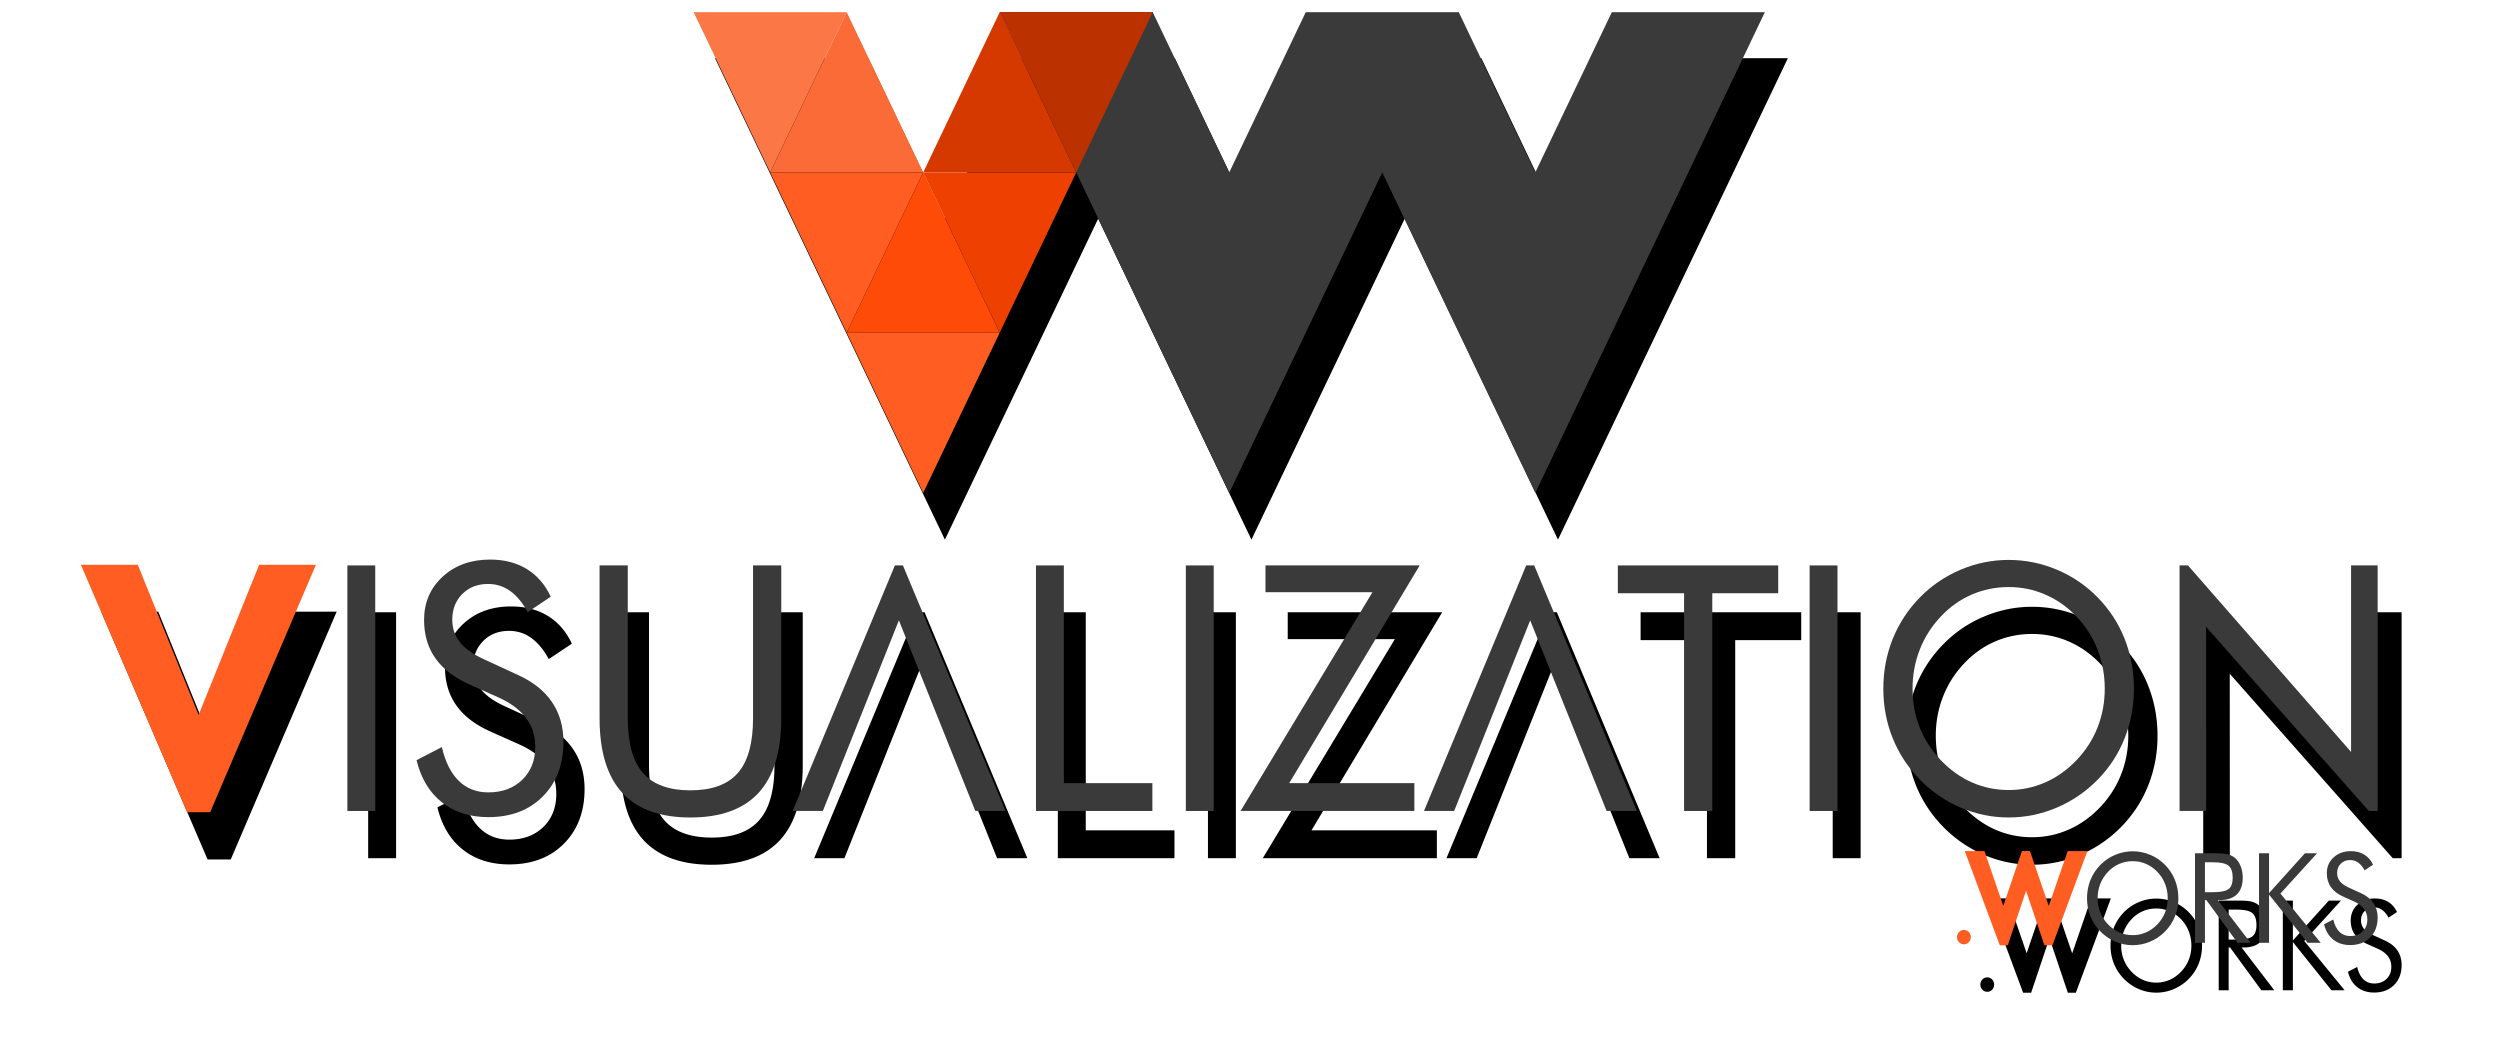 <?xml version="1.0" encoding="UTF-8" standalone="no"?>
<svg
   xmlns:dc="http://purl.org/dc/elements/1.1/"
   xmlns:cc="http://creativecommons.org/ns#"
   xmlns:rdf="http://www.w3.org/1999/02/22-rdf-syntax-ns#"
   xmlns:svg="http://www.w3.org/2000/svg"
   xmlns="http://www.w3.org/2000/svg"
   width="500"
   height="210"
   viewBox="0 0 132.292 55.563"
   version="1.1"
   id="svg3070">
  <defs
     id="defs3064">
    <filter
       style="color-interpolation-filters:sRGB"
       id="filter3023"
       x="-0.022"
       width="1.045"
       y="-0.055"
       height="1.11">
      <feGaussianBlur
         stdDeviation="4.465"
         id="feGaussianBlur3025" />
    </filter>
  </defs>
  <g
     id="layer1"
     transform="matrix(0.957,0,0,0.957,-22.138,-38.794)">
    <path
       id="path2632"
       style="opacity:1;fill:#000000;fill-opacity:1;fill-rule:evenodd;stroke-width:0.608;filter:url(#filter3023)"
       d="m 138.782,10.716 15.99,33.488 15.99,33.488 15.99,33.486 15.992,-33.486 15.99,-33.488 31.98,66.975 31.98,-66.975 31.982,66.975 47.971,-100.463 H 330.669 L 314.679,44.204 298.689,10.716 H 266.706 L 250.716,44.204 234.726,10.716 H 202.745 L 186.753,44.204 170.763,10.716 Z M 96.237,125.114 c -4.021,0 -7.323,1.196 -9.916,3.576 -2.593,2.38 -3.883,5.395 -3.883,9.043 0,3.134 0.799,5.826 2.398,8.062 1.588,2.249 4.022,4.079 7.277,5.502 l 5.963,2.666 c 2.547,1.172 4.443,2.596 5.699,4.295 1.268,1.699 1.896,3.684 1.896,5.98 0,2.823 -0.902,5.12 -2.707,6.891 -1.816,1.758 -4.181,2.643 -7.105,2.643 -2.479,0 -4.535,-0.801 -6.168,-2.404 -1.645,-1.603 -2.821,-3.958 -3.541,-7.068 l -5.289,2.738 c 0.925,3.804 2.685,6.736 5.289,8.805 2.616,2.069 5.848,3.098 9.709,3.098 4.741,0 8.533,-1.447 11.4,-4.33 2.867,-2.883 4.307,-6.688 4.307,-11.4 0,-3.218 -0.811,-6.017 -2.434,-8.373 -1.611,-2.356 -4.02,-4.245 -7.207,-5.668 l -7.002,-3.23 c -2.251,-1.029 -3.918,-2.201 -4.98,-3.541 -1.074,-1.328 -1.611,-2.906 -1.611,-4.725 0,-2.177 0.696,-3.958 2.09,-5.357 1.394,-1.4 3.187,-2.105 5.381,-2.105 1.713,0 3.256,0.49 4.615,1.459 1.359,0.969 2.593,2.44 3.678,4.426 l 4.82,-3.219 c -1.199,-2.56 -2.878,-4.485 -5.037,-5.801 -2.148,-1.304 -4.707,-1.961 -7.643,-1.961 z m 317.359,0.07 c -3.461,0 -6.796,0.683 -10.006,2.035 -3.221,1.352 -6.054,3.277 -8.51,5.777 -2.502,2.548 -4.399,5.454 -5.713,8.707 -1.302,3.265 -1.953,6.723 -1.953,10.395 0,3.648 0.651,7.093 1.953,10.334 1.314,3.253 3.211,6.15 5.713,8.697 2.479,2.524 5.323,4.46 8.521,5.836 3.21,1.363 6.533,2.047 9.994,2.047 3.461,0 6.798,-0.683 10.031,-2.047 3.221,-1.376 6.076,-3.312 8.555,-5.836 2.479,-2.524 4.363,-5.407 5.654,-8.66 1.291,-3.242 1.943,-6.699 1.943,-10.371 0,-3.696 -0.653,-7.164 -1.943,-10.43 -1.291,-3.254 -3.175,-6.148 -5.654,-8.672 -2.456,-2.5 -5.3,-4.426 -8.521,-5.777 -3.233,-1.352 -6.58,-2.035 -10.064,-2.035 z m -402.881,1.014 22.186,51.709 h 4.838 l 22.104,-51.709 h -11.865 l -12.654,31.377 -12.717,-31.377 z m 55.695,0.135 v 51.314 h 5.826 v -51.314 z m 52.707,0 v 31.938 c 0,6.938 1.576,12.129 4.729,15.574 3.164,3.445 7.906,5.168 14.246,5.168 6.351,-1e-5 11.103,-1.723 14.268,-5.168 3.153,-3.445 4.729,-8.637 4.729,-15.574 v -31.938 h -5.895 v 31.938 c 0,5.191 -1.051,8.996 -3.164,11.424 -2.113,2.428 -5.414,3.648 -9.926,3.648 -4.512,0 -7.814,-1.22 -9.928,-3.648 -2.113,-2.428 -3.164,-6.232 -3.164,-11.424 v -31.938 z m 61.719,0 -21.359,51.314 h 6.307 l 15.889,-39.83 15.971,39.83 h 6.316 L 182.513,126.333 Z m 29.484,0 v 51.314 h 24.332 v -5.812 h -18.506 v -45.502 z m 31.322,0 v 51.314 h 5.826 v -51.314 z m 16.645,0 v 5.6 h 22.355 l -27.564,45.715 h 36.326 v -5.812 h -26.16 l 27.268,-45.502 z m 54.48,0 -21.357,51.314 h 6.305 l 15.891,-39.83 15.969,39.83 h 6.316 l -21.445,-51.314 z m 19.152,0 v 5.814 h 13.846 v 45.5 h 5.895 v -45.5 h 13.775 v -5.814 z m 40.084,0 v 51.314 h 5.826 v -51.314 z m 77.312,0 v 51.314 h 5.553 l -0.016,-38.486 34.014,38.486 h 0.896 0.951 v -51.314 h -5.551 v 38.982 L 451.075,126.333 h -0.832 z m -35.721,4.521 c 2.696,0 5.267,0.527 7.678,1.58 2.422,1.053 4.593,2.584 6.512,4.594 1.896,1.986 3.358,4.27 4.375,6.865 1.017,2.595 1.52,5.334 1.52,8.205 0,2.847 -0.505,5.55 -1.51,8.098 -1.005,2.548 -2.466,4.821 -4.385,6.83 -1.942,2.034 -4.125,3.588 -6.547,4.652 -2.41,1.065 -4.97,1.592 -7.643,1.592 -2.696,0 -5.253,-0.526 -7.652,-1.578 -2.387,-1.053 -4.57,-2.609 -6.535,-4.666 -1.942,-2.057 -3.414,-4.341 -4.408,-6.865 -0.994,-2.524 -1.486,-5.216 -1.486,-8.062 0,-2.871 0.504,-5.598 1.51,-8.17 1.005,-2.572 2.466,-4.867 4.385,-6.9 1.873,-2.01 4.022,-3.541 6.455,-4.594 2.433,-1.053 5.014,-1.58 7.732,-1.58 z m -9.174,55.178 7.316,19.684 h 1.67 l 3.822,-11.389 3.84,11.389 h 0.848 0.822 l 7.312,-19.682 h -4.117 l -3.959,11.465 -3.926,-11.465 h -1.684 l -3.893,11.449 -3.932,-11.451 z m 80.703,0.014 c -1.466,0 -2.672,0.437 -3.617,1.305 -0.946,0.868 -1.416,1.967 -1.416,3.297 0,1.143 0.292,2.124 0.875,2.939 0.579,0.82 1.467,1.487 2.654,2.006 l 2.174,0.973 c 0.929,0.428 1.62,0.947 2.078,1.566 0.462,0.619 0.691,1.344 0.691,2.182 0,1.029 -0.328,1.866 -0.986,2.512 -0.662,0.641 -1.525,0.965 -2.592,0.965 -0.904,0 -1.652,-0.292 -2.248,-0.877 -0.6,-0.584 -1.031,-1.444 -1.293,-2.578 l -1.928,0.998 c 0.337,1.387 0.978,2.456 1.928,3.211 0.954,0.755 2.133,1.131 3.541,1.131 1.729,0 3.113,-0.529 4.158,-1.58 1.045,-1.051 1.57,-2.438 1.57,-4.156 0,-1.173 -0.295,-2.195 -0.887,-3.055 -0.587,-0.859 -1.467,-1.548 -2.629,-2.066 l -2.555,-1.178 c -0.821,-0.375 -1.427,-0.802 -1.814,-1.291 -0.392,-0.484 -0.588,-1.06 -0.588,-1.723 0,-0.794 0.254,-1.445 0.762,-1.955 0.508,-0.51 1.163,-0.768 1.963,-0.768 0.625,0 1.186,0.18 1.682,0.533 0.496,0.353 0.946,0.889 1.342,1.613 l 1.758,-1.174 c -0.437,-0.933 -1.049,-1.635 -1.836,-2.115 -0.783,-0.475 -1.716,-0.715 -2.787,-0.715 z m -45.602,0.025 c -1.262,0 -2.48,0.249 -3.65,0.742 -1.175,0.493 -2.206,1.194 -3.102,2.105 -0.912,0.929 -1.605,1.989 -2.084,3.176 -0.475,1.191 -0.713,2.452 -0.713,3.791 0,1.33 0.238,2.588 0.713,3.77 0.479,1.187 1.172,2.241 2.084,3.17 0.904,0.92 1.941,1.627 3.107,2.129 1.17,0.497 2.382,0.746 3.645,0.746 1.262,0 2.477,-0.249 3.656,-0.746 1.175,-0.502 2.217,-1.208 3.121,-2.129 0.904,-0.92 1.592,-1.972 2.062,-3.158 0.471,-1.182 0.707,-2.442 0.707,-3.781 0,-1.348 -0.236,-2.612 -0.707,-3.803 -0.471,-1.186 -1.159,-2.244 -2.062,-3.164 -0.896,-0.912 -1.933,-1.613 -3.107,-2.105 -1.179,-0.493 -2.399,-0.742 -3.67,-0.742 z m 13.025,0.42 v 18.711 h 2.074 v -8.924 h 0.301 l 6.523,8.924 h 2.699 l -6.824,-8.924 h 0.379 c 1.579,0 2.775,-0.397 3.596,-1.195 0.816,-0.794 1.225,-1.963 1.225,-3.494 0,-0.885 -0.146,-1.691 -0.441,-2.42 -0.292,-0.728 -0.7,-1.314 -1.229,-1.746 -0.425,-0.34 -0.916,-0.579 -1.475,-0.723 -0.554,-0.14 -1.433,-0.209 -2.629,-0.209 z m 13.377,0 v 18.711 h 2.098 v -10.07 l 8.053,10.07 h 2.746 l -8.42,-10.289 7.662,-8.422 h -2.537 l -7.504,8.322 v -8.322 z m -26.402,1.648 c 0.983,0 1.92,0.192 2.799,0.576 0.883,0.384 1.675,0.941 2.375,1.674 0.691,0.724 1.225,1.557 1.596,2.504 0.371,0.946 0.553,1.945 0.553,2.992 0,1.038 -0.182,2.024 -0.549,2.953 -0.367,0.929 -0.9,1.758 -1.6,2.49 -0.708,0.742 -1.504,1.309 -2.387,1.697 -0.879,0.389 -1.812,0.58 -2.787,0.58 -0.983,1e-5 -1.916,-0.192 -2.791,-0.576 -0.871,-0.384 -1.666,-0.951 -2.383,-1.701 -0.708,-0.75 -1.245,-1.584 -1.607,-2.504 -0.362,-0.92 -0.543,-1.901 -0.543,-2.939 0,-1.047 0.184,-2.041 0.551,-2.979 0.367,-0.938 0.9,-1.776 1.6,-2.518 0.683,-0.733 1.466,-1.29 2.354,-1.674 0.887,-0.384 1.829,-0.576 2.82,-0.576 z m 15.1,0.234 h 1.621 c 1.629,0 2.733,0.241 3.312,0.721 0.579,0.484 0.865,1.322 0.865,2.521 0,1.117 -0.279,1.897 -0.842,2.342 -0.562,0.449 -1.674,0.672 -3.336,0.672 h -1.621 z m -50.375,14.137 a 1.44,1.508 0 1 0 1.443,1.508 1.44,1.508 0 0 0 -1.439,-1.508 1.44,1.508 0 0 0 -0.004,0 z"
       transform="matrix(0.265,0,0,0.265,25.891,40.915)" />
    <path
       d="m 69.95,41.211 h -8.462 l 4.231,8.86 z"
       style="fill:#fc7746;fill-rule:evenodd;stroke-width:0.161"
       id="path2710" />
    <path
       d="M 74.18,50.071 H 65.719 l 4.231,-8.86 z"
       style="fill:#fa6b37;fill-rule:evenodd;stroke-width:0.161"
       id="path2712" />
    <path
       d="M 74.18,50.071 H 65.719 l 4.231,8.86 z"
       style="fill:#ff5d22;fill-rule:evenodd;stroke-width:0.161"
       id="path2714" />
    <path
       d="m 78.411,58.932 h -8.462 l 4.231,-8.86 z"
       style="fill:#ff4b08;fill-rule:evenodd;stroke-width:0.161"
       id="path2716" />
    <path
       d="m 78.411,58.932 h -8.462 l 4.231,8.86 z"
       style="fill:#ff5d22;fill-rule:evenodd;stroke-width:0.161"
       id="path2718" />
    <path
       d="m 82.642,50.071 h -8.462 l 4.231,8.86 z"
       style="fill:#ee4000;fill-rule:evenodd;stroke-width:0.161"
       id="path2720" />
    <path
       d="m 82.642,50.071 h -8.462 l 4.231,-8.86 z"
       style="fill:#d53900;fill-rule:evenodd;stroke-width:0.161"
       id="path2722" />
    <path
       d="m 86.873,41.211 h -8.462 l 4.231,8.86 z"
       style="fill:#e30016;fill-rule:evenodd;stroke-width:0.161"
       id="path2724" />
    <path
       d="m 86.873,41.211 h -8.462 l 12.692,26.581 8.462,-17.721 8.462,17.721 12.692,-26.581 h -8.462 l -4.231,8.86 -4.231,-8.86 h -8.462 l -4.231,8.86 z"
       style="fill:#3a3a3a;fill-rule:evenodd;stroke-width:0.161"
       id="path2726" />
    <path
       d="m 86.873,41.211 h -8.462 l 4.231,8.86 z"
       style="fill:#bb3200;fill-rule:evenodd;stroke-width:0.161"
       id="path2728" />
    <path
       d="m 133.903,90.627 1.03,-3.029 h 0.446 l 1.039,3.033 1.048,-3.033 h 1.089 l -1.935,5.208 h -0.217 -0.225 l -1.016,-3.013 -1.011,3.013 h -0.441 l -1.936,-5.208 h 1.091 z"
       style="fill:#ff5d22;fill-rule:evenodd;stroke-width:0.161"
       id="path2730" />
    <path
       d="m 141.059,92.247 c 0.258,0 0.505,-0.051 0.737,-0.154 0.234,-0.103 0.444,-0.253 0.632,-0.449 0.185,-0.194 0.326,-0.413 0.423,-0.659 0.097,-0.246 0.145,-0.507 0.145,-0.781 0,-0.277 -0.048,-0.541 -0.147,-0.792 -0.098,-0.25 -0.239,-0.471 -0.422,-0.662 -0.185,-0.194 -0.395,-0.342 -0.628,-0.443 -0.233,-0.102 -0.481,-0.152 -0.741,-0.152 -0.262,0 -0.511,0.051 -0.746,0.152 -0.235,0.102 -0.442,0.249 -0.623,0.443 -0.185,0.196 -0.326,0.418 -0.423,0.666 -0.097,0.248 -0.145,0.511 -0.145,0.788 0,0.275 0.047,0.534 0.143,0.778 0.096,0.244 0.238,0.464 0.425,0.662 0.19,0.199 0.4,0.349 0.63,0.45 0.231,0.102 0.478,0.152 0.738,0.152 z m 2.526,-2.043 c 0,0.354 -0.063,0.688 -0.187,1.001 -0.125,0.314 -0.306,0.592 -0.546,0.836 -0.239,0.244 -0.515,0.43 -0.826,0.563 -0.312,0.132 -0.634,0.197 -0.968,0.197 -0.334,0 -0.655,-0.066 -0.964,-0.197 -0.309,-0.133 -0.583,-0.32 -0.822,-0.563 -0.241,-0.246 -0.424,-0.525 -0.551,-0.839 -0.126,-0.313 -0.188,-0.645 -0.188,-0.997 0,-0.354 0.063,-0.688 0.188,-1.003 0.127,-0.314 0.31,-0.594 0.551,-0.84 0.237,-0.241 0.51,-0.427 0.821,-0.557 0.31,-0.13 0.632,-0.196 0.965,-0.196 0.336,0 0.659,0.066 0.971,0.196 0.311,0.13 0.585,0.316 0.822,0.557 0.239,0.244 0.421,0.523 0.546,0.837 0.125,0.315 0.187,0.65 0.187,1.006 z m 0.92,2.465 v -4.951 h 1.111 c 0.316,0 0.549,0.018 0.695,0.055 0.148,0.038 0.278,0.102 0.39,0.192 0.14,0.114 0.248,0.269 0.325,0.462 0.078,0.193 0.117,0.406 0.117,0.641 0,0.405 -0.108,0.714 -0.324,0.924 -0.217,0.211 -0.533,0.316 -0.951,0.316 h -0.1 l 1.805,2.361 h -0.714 l -1.726,-2.361 h -0.079 v 2.361 z m 0.549,-4.453 v 1.655 h 0.429 c 0.44,0 0.734,-0.059 0.883,-0.178 0.149,-0.118 0.223,-0.324 0.223,-0.62 0,-0.317 -0.076,-0.539 -0.229,-0.667 -0.153,-0.127 -0.445,-0.19 -0.876,-0.19 z m 2.99,4.453 v -4.951 h 0.555 v 2.202 l 1.985,-2.202 h 0.671 l -2.027,2.229 2.228,2.722 h -0.726 l -2.131,-2.665 v 2.665 z m 5.629,-2.748 c 0.308,0.137 0.54,0.32 0.695,0.547 0.157,0.227 0.235,0.497 0.235,0.808 0,0.455 -0.139,0.822 -0.416,1.1 -0.277,0.278 -0.643,0.418 -1.1,0.418 -0.373,0 -0.684,-0.099 -0.937,-0.299 -0.251,-0.2 -0.421,-0.482 -0.51,-0.849 l 0.51,-0.264 c 0.069,0.3 0.183,0.527 0.342,0.682 0.158,0.155 0.356,0.232 0.595,0.232 0.282,0 0.51,-0.085 0.686,-0.255 0.174,-0.171 0.261,-0.392 0.261,-0.665 0,-0.222 -0.061,-0.413 -0.183,-0.577 -0.121,-0.164 -0.304,-0.301 -0.55,-0.414 l -0.575,-0.257 c -0.314,-0.137 -0.549,-0.314 -0.702,-0.531 -0.154,-0.216 -0.231,-0.476 -0.231,-0.778 0,-0.352 0.125,-0.643 0.375,-0.872 0.25,-0.23 0.569,-0.345 0.957,-0.345 0.283,0 0.53,0.063 0.737,0.189 0.208,0.127 0.37,0.313 0.486,0.56 l -0.465,0.31 c -0.105,-0.192 -0.224,-0.334 -0.355,-0.427 -0.131,-0.093 -0.28,-0.141 -0.445,-0.141 -0.212,0 -0.385,0.068 -0.519,0.203 -0.134,0.135 -0.202,0.307 -0.202,0.517 0,0.175 0.052,0.328 0.155,0.456 0.102,0.129 0.263,0.242 0.48,0.342 z"
       style="fill:#3a3a3a;fill-rule:evenodd;stroke-width:0.161"
       id="path2732" />
    <path
       d="M 143.651,85.379 V 71.802 h 0.245 0.22 l 9.019,10.314 V 71.802 h 1.469 v 13.577 h -0.252 -0.237 l -8.999,-10.183 0.004,10.183 z"
       style="fill:#3a3a3a;fill-rule:evenodd;stroke-width:0.161"
       id="path2734" />
    <path
       d="m 141.127,78.619 c 0,0.972 -0.172,1.886 -0.514,2.744 -0.342,0.861 -0.84,1.624 -1.496,2.291 -0.656,0.668 -1.411,1.18 -2.264,1.544 -0.855,0.361 -1.738,0.541 -2.654,0.541 -0.916,0 -1.795,-0.18 -2.645,-0.541 -0.846,-0.364 -1.599,-0.877 -2.255,-1.544 -0.662,-0.674 -1.164,-1.44 -1.511,-2.301 -0.345,-0.858 -0.517,-1.769 -0.517,-2.734 0,-0.972 0.172,-1.886 0.517,-2.75 0.348,-0.861 0.849,-1.63 1.511,-2.304 0.65,-0.661 1.399,-1.171 2.252,-1.529 0.849,-0.358 1.732,-0.538 2.648,-0.538 0.922,0 1.807,0.18 2.663,0.538 0.852,0.358 1.605,0.867 2.255,1.529 0.656,0.668 1.155,1.434 1.496,2.295 0.341,0.864 0.514,1.782 0.514,2.76 z m -6.927,5.602 c 0.707,0 1.384,-0.139 2.022,-0.421 0.641,-0.282 1.218,-0.693 1.732,-1.231 0.508,-0.532 0.895,-1.133 1.161,-1.807 0.266,-0.674 0.399,-1.389 0.399,-2.143 0,-0.76 -0.133,-1.484 -0.402,-2.171 -0.269,-0.687 -0.656,-1.291 -1.158,-1.817 -0.508,-0.532 -1.082,-0.937 -1.723,-1.215 -0.638,-0.279 -1.318,-0.418 -2.031,-0.418 -0.719,0 -1.402,0.139 -2.046,0.418 -0.644,0.279 -1.212,0.684 -1.708,1.215 -0.508,0.538 -0.895,1.146 -1.161,1.826 -0.266,0.68 -0.399,1.402 -0.399,2.162 0,0.753 0.13,1.465 0.393,2.133 0.263,0.668 0.653,1.272 1.167,1.817 0.52,0.544 1.097,0.956 1.729,1.234 0.635,0.279 1.312,0.418 2.025,0.418 z"
       style="fill:#3a3a3a;fill-rule:evenodd;stroke-width:0.161"
       id="path2736" />
    <path
       d="M 123.195,85.379 V 71.802 h 1.541 v 13.577 z"
       style="fill:#3a3a3a;fill-rule:evenodd;stroke-width:0.161"
       id="path2738" />
    <path
       d="M 116.253,85.379 V 73.34 h -3.663 v -1.538 h 8.868 v 1.538 h -3.645 v 12.039 z"
       style="fill:#3a3a3a;fill-rule:evenodd;stroke-width:0.161"
       id="path2740" />
    <path
       d="m 91.729,85.379 7.293,-12.096 h -5.915 v -1.481 h 8.526 l -7.214,12.039 h 6.921 v 1.538 z"
       style="fill:#3a3a3a;fill-rule:evenodd;stroke-width:0.161"
       id="path2742" />
    <path
       d="M 88.703,85.379 V 71.802 h 1.541 v 13.577 z"
       style="fill:#3a3a3a;fill-rule:evenodd;stroke-width:0.161"
       id="path2744" />
    <path
       d="M 80.416,85.379 V 71.802 h 1.541 v 12.039 h 4.896 v 1.538 z"
       style="fill:#3a3a3a;fill-rule:evenodd;stroke-width:0.161"
       id="path2746" />
    <path
       d="m 56.285,71.802 h 1.56 v 8.45 c 0,1.374 0.278,2.38 0.837,3.022 0.559,0.642 1.433,0.965 2.626,0.965 1.194,0 2.067,-0.323 2.627,-0.965 0.559,-0.642 0.837,-1.649 0.837,-3.022 v -8.45 h 1.56 v 8.45 c 0,1.836 -0.417,3.209 -1.251,4.121 -0.837,0.911 -2.095,1.367 -3.775,1.367 -1.677,0 -2.932,-0.456 -3.769,-1.367 -0.834,-0.911 -1.251,-2.285 -1.251,-4.121 z"
       style="fill:#3a3a3a;fill-rule:evenodd;stroke-width:0.161"
       id="path2748" />
    <path
       d="m 51.737,77.843 c 0.843,0.377 1.481,0.877 1.907,1.5 0.429,0.623 0.644,1.364 0.644,2.215 0,1.247 -0.381,2.253 -1.139,3.016 -0.759,0.763 -1.762,1.146 -3.016,1.146 -1.022,0 -1.877,-0.272 -2.569,-0.82 -0.689,-0.547 -1.155,-1.323 -1.399,-2.329 l 1.399,-0.725 c 0.19,0.823 0.502,1.446 0.937,1.87 0.432,0.424 0.976,0.636 1.632,0.636 0.774,0 1.399,-0.234 1.88,-0.699 0.478,-0.468 0.716,-1.076 0.716,-1.823 0,-0.608 -0.166,-1.133 -0.502,-1.582 -0.332,-0.449 -0.834,-0.826 -1.508,-1.136 l -1.578,-0.706 c -0.861,-0.377 -1.505,-0.861 -1.925,-1.456 -0.423,-0.592 -0.635,-1.304 -0.635,-2.133 0,-0.965 0.342,-1.763 1.028,-2.393 0.686,-0.63 1.56,-0.946 2.623,-0.946 0.777,0 1.454,0.174 2.022,0.519 0.571,0.348 1.015,0.858 1.333,1.535 l -1.275,0.851 c -0.287,-0.525 -0.614,-0.915 -0.973,-1.171 -0.36,-0.256 -0.768,-0.386 -1.221,-0.386 -0.58,0 -1.055,0.187 -1.424,0.557 -0.369,0.37 -0.553,0.842 -0.553,1.418 0,0.481 0.142,0.899 0.426,1.25 0.281,0.354 0.722,0.665 1.318,0.937 z"
       style="fill:#3a3a3a;fill-rule:evenodd;stroke-width:0.161"
       id="path2750" />
    <path
       d="M 42.34,85.379 V 71.802 h 1.541 v 13.577 z"
       style="fill:#3a3a3a;fill-rule:evenodd;stroke-width:0.161"
       id="path2752" />
    <path
       d="m 131.727,91.957 a 0.381,0.399 0 0 1 0.381,0.399 0.381,0.399 0 1 1 -0.381,-0.399 z"
       style="fill:#ff5d22;fill-rule:evenodd;stroke-width:0.161"
       id="path2754" />
    <path
       d="m 34.114,80.068 3.348,-8.302 h 3.139 L 34.754,85.447 H 33.474 L 27.604,71.766 h 3.146 z"
       style="fill:#ff5d22;fill-rule:evenodd;stroke-width:0.161"
       id="path2756" />
    <path
       d="m 107.966,71.802 5.674,13.577 h -1.671 l -4.225,-10.539 -4.204,10.539 h -1.668 l 5.651,-13.577 z"
       style="fill:#3a3a3a;fill-rule:evenodd;stroke-width:0.161"
       id="path2758" />
    <path
       d="m 73.059,71.802 5.674,13.577 H 77.062 L 72.836,74.84 68.632,85.379 h -1.668 l 5.651,-13.577 z"
       style="fill:#3a3a3a;fill-rule:evenodd;stroke-width:0.161"
       id="path2760" />
  </g>
</svg>
